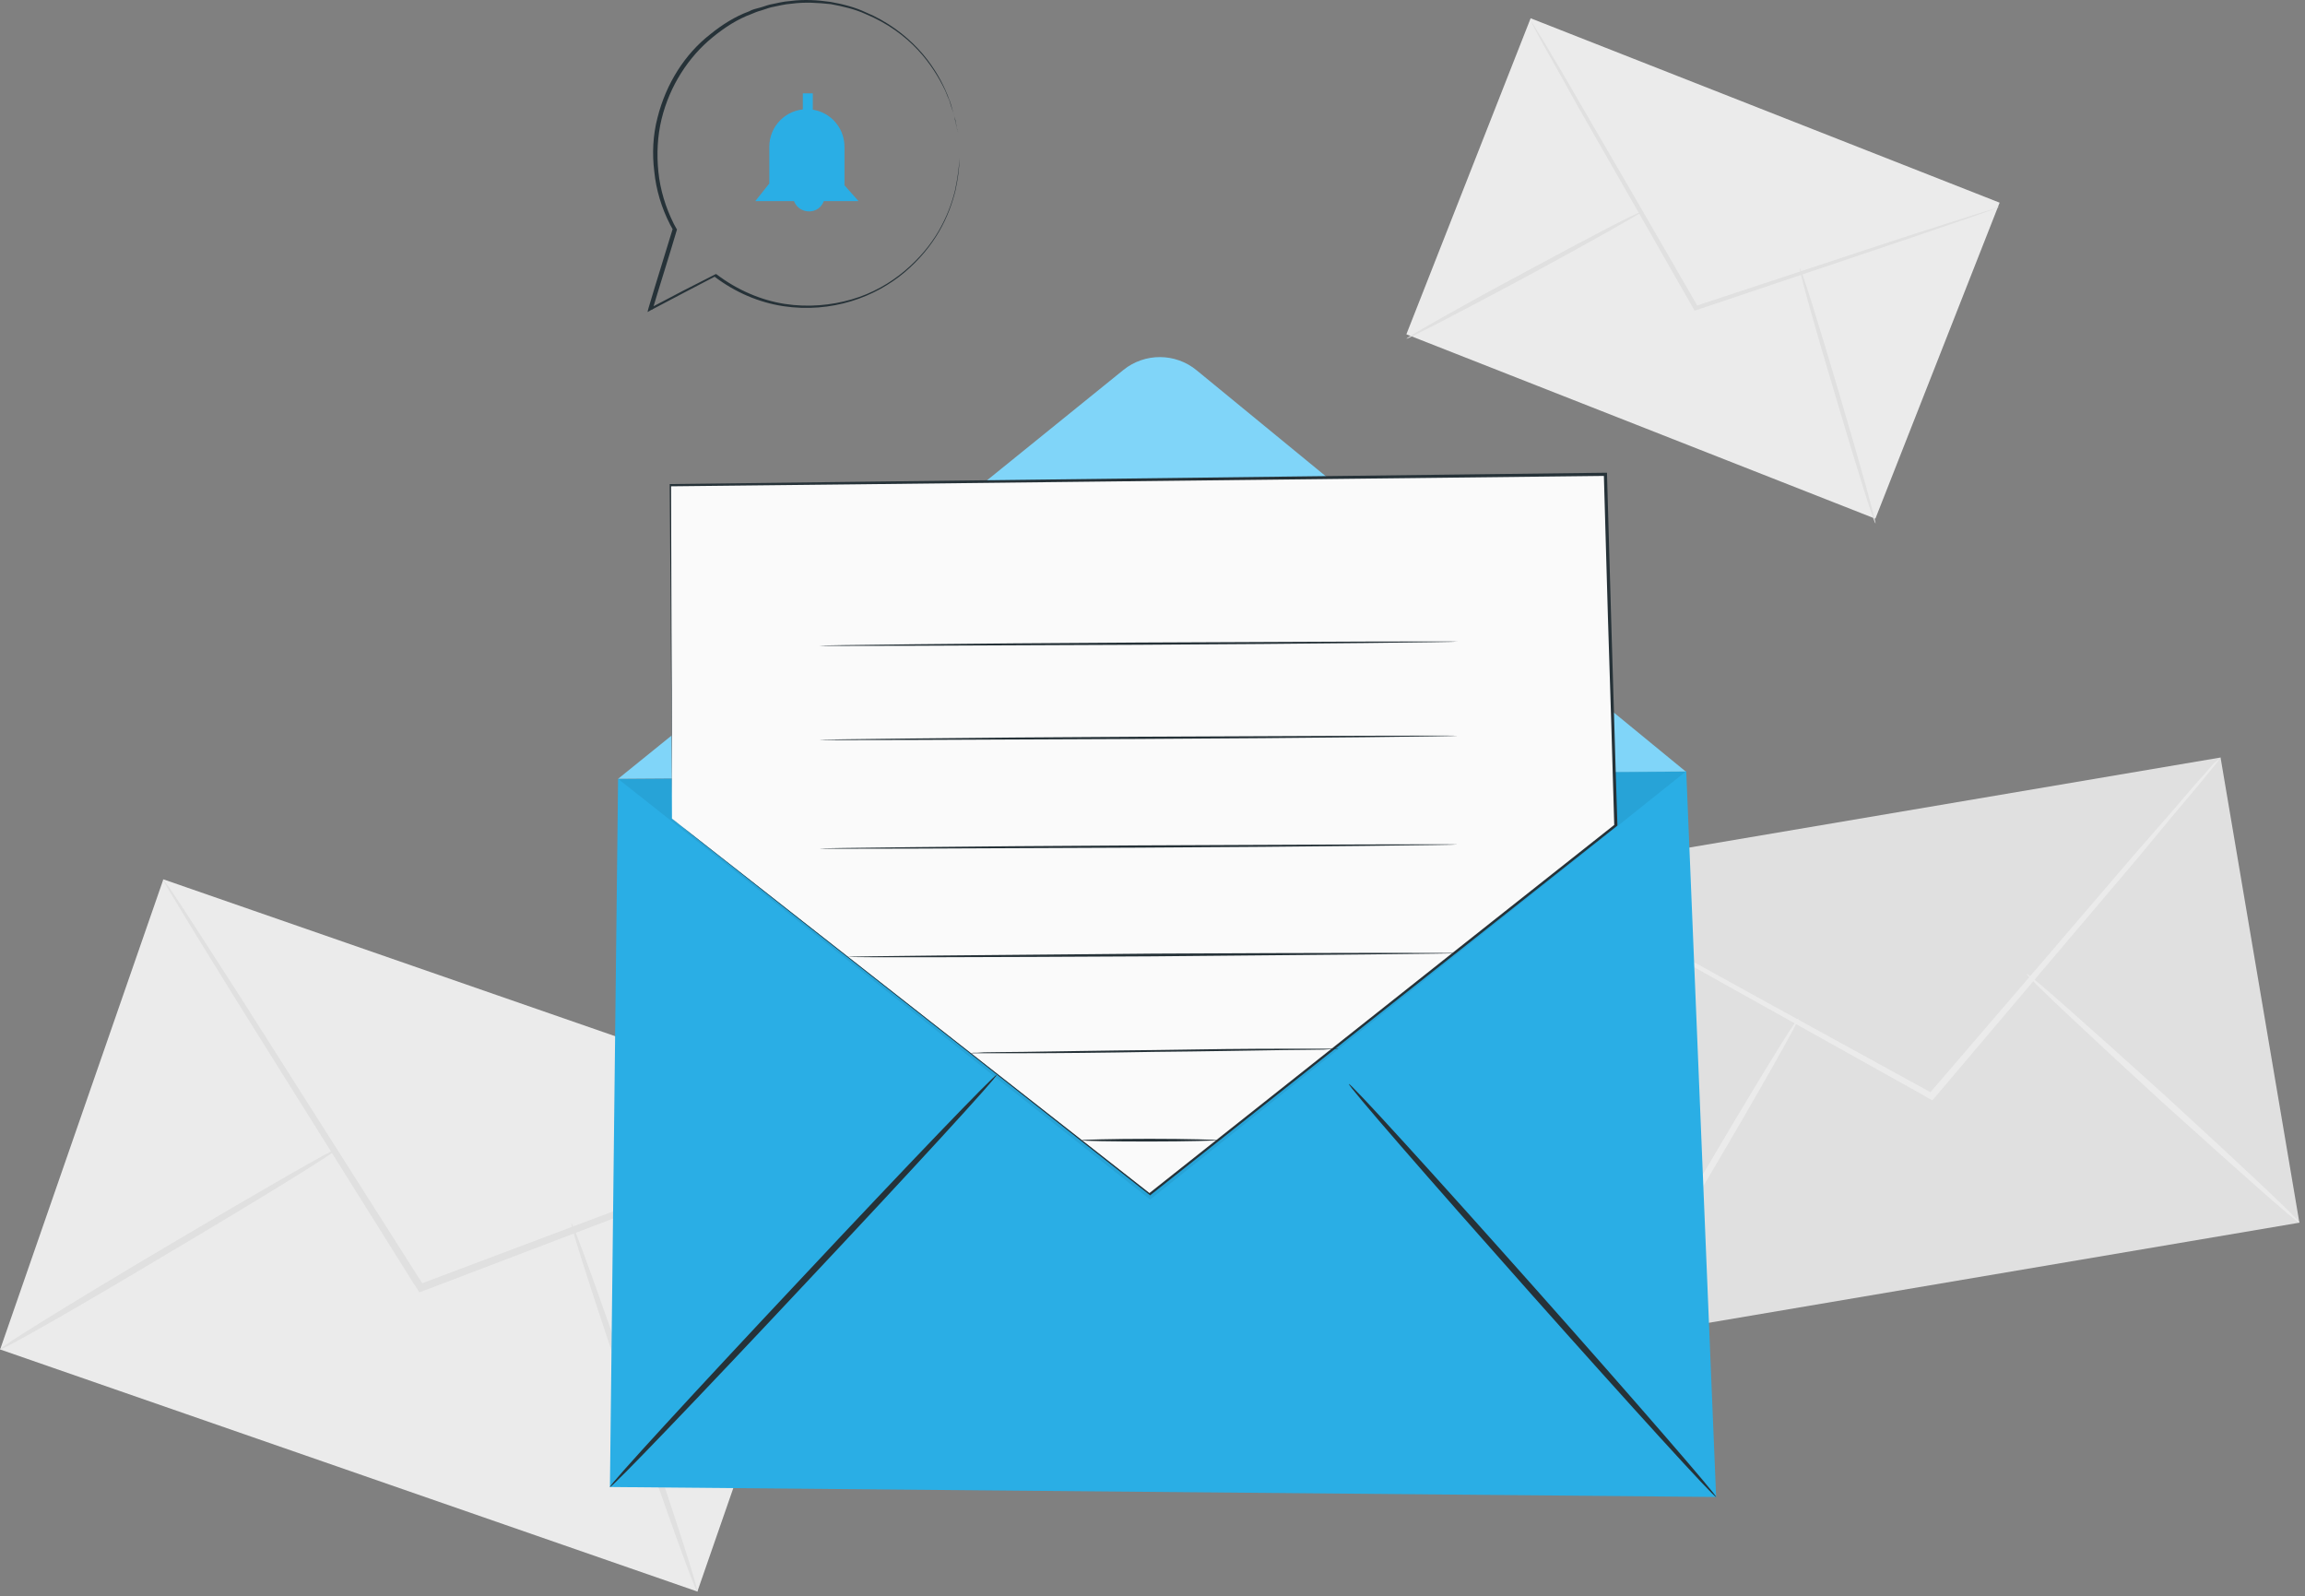 <svg width="335" height="232" viewBox="0 0 335 232" fill="none" xmlns="http://www.w3.org/2000/svg">
<rect x="0" y="0" width="335" height="232" fill="#808080" stroke="none"/>
<path d="M109.769 29.231H124.773L122.733 26.927V21.334C122.733 18.306 120.298 15.872 117.271 15.872C114.244 15.872 111.809 18.306 111.809 21.334V26.664L109.769 29.231Z" fill="#2AAEE5"/>
<path d="M115.231 28.507C115.297 29.363 115.823 30.218 116.679 30.547C117.534 30.876 118.456 30.744 119.114 30.152C119.772 29.56 120.035 28.573 119.772 27.717" fill="#2AAEE5"/>
<path d="M118.126 13.568H116.679V16.727H118.126V13.568Z" fill="#2AAEE5"/>
<path d="M139.185 18.965C139.185 18.965 139.12 18.833 139.054 18.57C138.988 18.307 138.922 17.912 138.79 17.385C138.725 16.859 138.527 16.267 138.264 15.543C138.132 15.214 138.067 14.753 137.869 14.358C137.672 13.963 137.54 13.503 137.343 13.108C136.487 11.331 135.237 9.225 133.394 7.251C131.486 5.211 128.985 3.368 125.826 2.052C124.247 1.328 122.536 0.933 120.759 0.604C118.916 0.407 117.008 0.275 115.034 0.538C114.046 0.604 113.059 0.867 112.072 1.065C111.546 1.196 111.085 1.394 110.624 1.525C110.098 1.657 109.637 1.855 109.177 2.052C107.202 2.776 105.36 3.96 103.583 5.408C100.095 8.238 97.331 12.45 96.147 17.32C95.554 19.754 95.423 22.387 95.686 24.953C95.949 27.586 96.739 30.152 97.923 32.521L98.318 33.245L98.384 33.311V33.377C97.199 37.391 95.949 41.274 94.83 45.025L94.501 44.762C97.726 43.051 100.885 41.405 103.912 39.892L104.044 39.826L104.175 39.892C107.202 42.195 110.69 43.643 114.046 44.169C117.468 44.696 120.825 44.367 123.786 43.511C126.747 42.656 129.38 41.142 131.486 39.365C133.592 37.589 135.237 35.614 136.421 33.574C137.606 31.534 138.33 29.56 138.79 27.717C139.185 25.875 139.383 24.295 139.449 22.979C139.449 22.321 139.449 21.729 139.449 21.268C139.383 20.807 139.383 20.347 139.317 20.018C139.317 19.689 139.251 19.425 139.251 19.228C139.185 19.096 139.185 18.965 139.185 18.965C139.185 18.965 139.185 19.03 139.251 19.228C139.251 19.425 139.317 19.689 139.317 20.018C139.383 20.347 139.383 20.807 139.449 21.268C139.449 21.794 139.449 22.387 139.449 22.979C139.449 24.295 139.251 25.875 138.856 27.717C138.396 29.56 137.672 31.6 136.487 33.64C135.303 35.68 133.657 37.72 131.486 39.563C129.38 41.34 126.747 42.853 123.72 43.775C120.693 44.696 117.337 45.025 113.849 44.498C110.361 43.972 106.873 42.524 103.78 40.155H103.978C100.951 41.734 97.792 43.38 94.567 45.091L94.106 45.354L94.238 44.828C95.357 41.011 96.607 37.128 97.792 33.179V33.377L97.397 32.653C96.147 30.218 95.357 27.586 95.094 24.953C94.764 22.321 94.896 19.623 95.554 17.122C96.805 12.121 99.569 7.843 103.188 5.013C104.965 3.566 106.873 2.381 108.848 1.657C109.308 1.394 109.835 1.262 110.361 1.131C110.888 0.999 111.348 0.802 111.875 0.67C112.862 0.473 113.849 0.209 114.902 0.143C116.876 -0.12 118.85 0.012 120.693 0.275C122.536 0.604 124.313 1.065 125.826 1.789C128.985 3.105 131.552 5.079 133.46 7.119C135.368 9.159 136.619 11.331 137.408 13.108C137.606 13.568 137.803 14.029 137.935 14.424C138.132 14.819 138.198 15.214 138.33 15.608C138.527 16.332 138.725 16.991 138.856 17.451C138.922 17.978 139.054 18.307 139.054 18.636C139.185 18.833 139.185 18.965 139.185 18.965Z" fill="#263238"/>
<path d="M23.741 127.798L0.019 196.122L101.355 231.306L125.077 162.982L23.741 127.798Z" fill="#EBEBEB"/>
<path d="M125.037 163.008C125.037 163.008 124.642 163.271 123.787 163.6C122.866 163.995 121.615 164.456 120.102 165.114C116.811 166.43 112.139 168.207 106.479 170.444C94.831 174.919 78.971 180.974 61.335 187.686L60.94 187.818L60.742 187.489C60.611 187.225 60.413 186.962 60.216 186.699C50.081 170.51 40.934 155.901 34.221 145.174C30.997 139.909 28.299 135.632 26.456 132.539C25.601 131.091 24.877 129.972 24.35 129.051C23.89 128.261 23.626 127.8 23.692 127.8C23.692 127.8 24.021 128.195 24.548 128.919C25.14 129.775 25.864 130.893 26.785 132.275C28.759 135.302 31.457 139.514 34.814 144.713C41.592 155.374 50.871 169.984 61.071 186.041C61.269 186.304 61.4 186.567 61.598 186.831L61.006 186.633C78.642 179.986 94.568 173.998 106.216 169.655C111.941 167.549 116.614 165.838 119.904 164.587C121.484 164.061 122.734 163.6 123.655 163.271C124.577 163.139 125.037 163.008 125.037 163.008Z" fill="#E0E0E0"/>
<path d="M0.001 196.11C-0.13 195.846 10.728 189.134 24.285 181.105C37.841 173.077 48.897 166.693 49.029 166.956C49.16 167.22 38.302 173.932 24.745 181.961C11.254 190.055 0.133 196.373 0.001 196.11Z" fill="#E0E0E0"/>
<path d="M83.052 177.815C83.315 177.749 87.593 189.661 92.66 204.402C97.727 219.209 101.61 231.252 101.346 231.317C101.083 231.383 96.806 219.472 91.738 204.731C86.671 189.924 82.788 177.881 83.052 177.815Z" fill="#E0E0E0"/>
<path d="M322.727 110.092L222.486 127.082L233.945 194.688L334.185 177.698L322.727 110.092Z" fill="#E0E0E0"/>
<path d="M322.727 110.098C322.727 110.098 322.464 110.493 321.938 111.151C321.345 111.875 320.556 112.862 319.569 114.047C317.397 116.613 314.37 120.233 310.684 124.708C303.051 133.723 292.587 146.03 281.071 159.652L280.807 159.915L280.478 159.718C280.215 159.586 279.952 159.455 279.689 159.257C263.895 150.439 249.614 142.476 239.151 136.619C234.017 133.723 229.872 131.354 226.91 129.643C225.528 128.854 224.409 128.195 223.62 127.735C222.896 127.274 222.501 127.011 222.501 127.011C222.501 127.011 222.962 127.208 223.686 127.603C224.541 128.064 225.66 128.656 227.042 129.38C230.069 131.025 234.281 133.263 239.414 136.093C249.877 141.884 264.224 149.781 280.083 158.467C280.347 158.599 280.61 158.796 280.873 158.928L280.281 159.06C291.929 145.503 302.458 133.263 310.092 124.313C313.909 119.969 317.002 116.416 319.174 113.849C320.227 112.665 321.082 111.743 321.674 111.019C322.398 110.427 322.727 110.098 322.727 110.098Z" fill="#EBEBEB"/>
<path d="M233.885 194.662C233.688 194.53 239.611 184.001 247.244 171.102C254.812 158.204 261.13 147.872 261.393 148.003C261.591 148.135 255.668 158.664 248.034 171.563C240.466 184.461 234.148 194.793 233.885 194.662Z" fill="#EBEBEB"/>
<path d="M294.561 141.554C294.758 141.357 303.708 149.32 314.698 159.257C325.623 169.26 334.375 177.486 334.178 177.683C333.98 177.88 325.03 169.918 314.04 159.981C303.116 149.978 294.363 141.752 294.561 141.554Z" fill="#EBEBEB"/>
<path d="M222.457 2.655L204.397 48.586L272.559 75.387L290.619 29.456L222.457 2.655Z" fill="#EBEBEB"/>
<path d="M290.613 30.075C290.613 30.075 290.349 30.206 289.757 30.404C289.099 30.667 288.243 30.93 287.19 31.325C284.887 32.115 281.663 33.233 277.78 34.55C269.751 37.248 258.695 40.999 246.521 45.079L246.258 45.145L246.126 44.882C245.994 44.684 245.928 44.487 245.797 44.289C239.348 32.97 233.491 22.77 229.213 15.268C227.173 11.582 225.462 8.555 224.277 6.449C223.751 5.462 223.29 4.673 222.961 4.014C222.698 3.488 222.501 3.159 222.566 3.159C222.566 3.159 222.764 3.422 223.093 3.949C223.422 4.541 223.948 5.331 224.541 6.318C225.791 8.424 227.568 11.385 229.674 15.07C234.017 22.507 239.94 32.707 246.455 44.026C246.587 44.224 246.652 44.421 246.784 44.618L246.389 44.487C258.63 40.472 269.62 36.787 277.714 34.155C281.663 32.904 284.887 31.852 287.19 31.128C288.243 30.799 289.099 30.535 289.757 30.338C290.283 30.14 290.613 30.075 290.613 30.075Z" fill="#E0E0E0"/>
<path d="M204.403 49.225C204.337 49.093 211.905 44.75 221.381 39.682C230.858 34.55 238.557 30.535 238.689 30.733C238.755 30.864 231.187 35.142 221.71 40.275C212.234 45.342 204.534 49.356 204.403 49.225Z" fill="#E0E0E0"/>
<path d="M261.591 39.025C261.788 38.959 264.355 47.185 267.382 57.451C270.409 67.651 272.713 76.009 272.581 76.075C272.384 76.141 269.817 67.915 266.79 57.648C263.697 47.382 261.393 39.025 261.591 39.025Z" fill="#E0E0E0"/>
<path d="M89.83 113.191L245.072 112.072L249.416 217.563L88.645 216.115L89.83 113.191Z" fill="#2AAEE5"/>
<path d="M89.83 113.19L163.272 53.765C166.365 51.265 170.84 51.265 173.933 53.831L245.007 112.138" fill="#80D5F9"/>
<path d="M88.645 216.115C88.448 215.918 100.886 202.361 116.417 185.843C131.947 169.26 144.648 156.032 144.846 156.229C145.043 156.427 132.605 169.983 117.075 186.501C101.61 203.019 88.843 216.313 88.645 216.115Z" fill="#263238"/>
<path d="M249.416 217.563C249.219 217.76 237.11 204.467 222.369 187.883C207.628 171.299 195.848 157.743 196.045 157.545C196.243 157.348 208.352 170.641 223.093 187.225C237.834 203.809 249.614 217.431 249.416 217.563Z" fill="#263238"/>
<g opacity="0.5">
<g opacity="0.5">
<g opacity="0.5">
<path opacity="0.5" d="M245.072 112.072L167.155 174.327L89.83 113.191" fill="black"/>
</g>
</g>
</g>
<path d="M97.662 118.983L97.465 70.482L233.359 68.836L234.873 119.904L167.156 173.538L97.662 118.983Z" fill="#FAFAFA"/>
<path d="M97.661 118.982C97.661 118.982 98.122 119.311 98.911 119.969C99.767 120.627 101.017 121.614 102.597 122.865C105.821 125.365 110.56 129.116 116.614 133.855C128.723 143.331 146.096 156.953 167.155 173.471H166.957C186.503 158.006 209.601 139.646 234.674 119.837L234.609 119.969C234.345 110.229 234.016 100.029 233.687 89.631C233.49 82.656 233.293 75.746 233.095 68.967L233.293 69.165C178.54 69.757 130.171 70.349 97.398 70.678L97.529 70.547C97.595 85.814 97.595 97.923 97.661 106.215C97.661 110.361 97.661 113.586 97.661 115.757C97.661 116.81 97.661 117.666 97.661 118.192C97.661 118.653 97.661 118.982 97.661 118.982C97.661 118.982 97.661 118.719 97.661 118.126C97.661 117.6 97.661 116.744 97.661 115.691C97.661 113.52 97.595 110.361 97.595 106.215C97.529 97.923 97.464 85.749 97.332 70.481V70.349H97.464C130.302 69.954 178.606 69.362 233.358 68.704H233.556V68.901C233.753 75.68 233.951 82.59 234.148 89.565C234.477 99.963 234.74 110.163 235.069 119.903V119.969L235.004 120.035C209.93 139.843 186.766 158.204 167.221 173.669L167.155 173.735L167.089 173.669C146.03 157.085 128.657 143.397 116.548 133.92C110.494 129.182 105.821 125.431 102.597 122.93C101.017 121.68 99.767 120.693 98.977 120.035C98.056 119.311 97.661 118.982 97.661 118.982Z" fill="#263238"/>
<path d="M211.839 93.25C211.839 93.316 191.043 93.579 165.444 93.711C139.779 93.843 119.049 93.909 119.049 93.843C119.049 93.777 139.844 93.514 165.444 93.382C191.109 93.25 211.839 93.185 211.839 93.25Z" fill="#263238"/>
<path d="M211.839 106.939C211.839 107.004 191.043 107.268 165.444 107.399C139.779 107.531 119.049 107.597 119.049 107.531C119.049 107.465 139.844 107.202 165.444 107.07C191.109 106.939 211.839 106.873 211.839 106.939Z" fill="#263238"/>
<path d="M211.839 122.733C211.839 122.798 191.043 123.062 165.444 123.193C139.779 123.325 119.049 123.391 119.049 123.325C119.049 123.259 139.844 122.996 165.444 122.864C191.109 122.733 211.839 122.667 211.839 122.733Z" fill="#263238"/>
<path d="M211.839 138.527C211.839 138.593 192.031 138.79 167.55 138.988C143.069 139.119 123.261 139.185 123.261 139.053C123.261 138.988 143.069 138.79 167.55 138.593C192.031 138.461 211.839 138.461 211.839 138.527Z" fill="#263238"/>
<path d="M194.466 152.412C194.466 152.412 194.268 152.412 193.939 152.478C193.544 152.478 193.018 152.478 192.36 152.544C190.978 152.544 189.004 152.61 186.634 152.61C181.765 152.676 175.052 152.807 167.682 152.873C160.311 153.005 153.599 153.07 148.729 153.07C146.36 153.07 144.385 153.07 143.003 153.07C142.345 153.07 141.819 153.07 141.424 153.07C141.095 153.07 140.897 153.07 140.897 153.07C140.897 153.07 141.095 153.07 141.424 153.005C141.819 153.005 142.345 153.005 143.003 152.939C144.385 152.939 146.36 152.873 148.729 152.873C153.599 152.807 160.311 152.676 167.682 152.61C175.052 152.478 181.765 152.412 186.634 152.412C189.004 152.412 190.978 152.412 192.36 152.412C193.018 152.412 193.544 152.412 193.939 152.412C194.268 152.347 194.466 152.347 194.466 152.412Z" fill="#263238"/>
<path d="M176.96 165.706C176.96 165.772 172.551 165.903 167.089 165.903C161.627 165.903 157.218 165.837 157.218 165.706C157.218 165.64 161.627 165.508 167.089 165.508C172.551 165.508 176.96 165.64 176.96 165.706Z" fill="#263238"/>
</svg>
